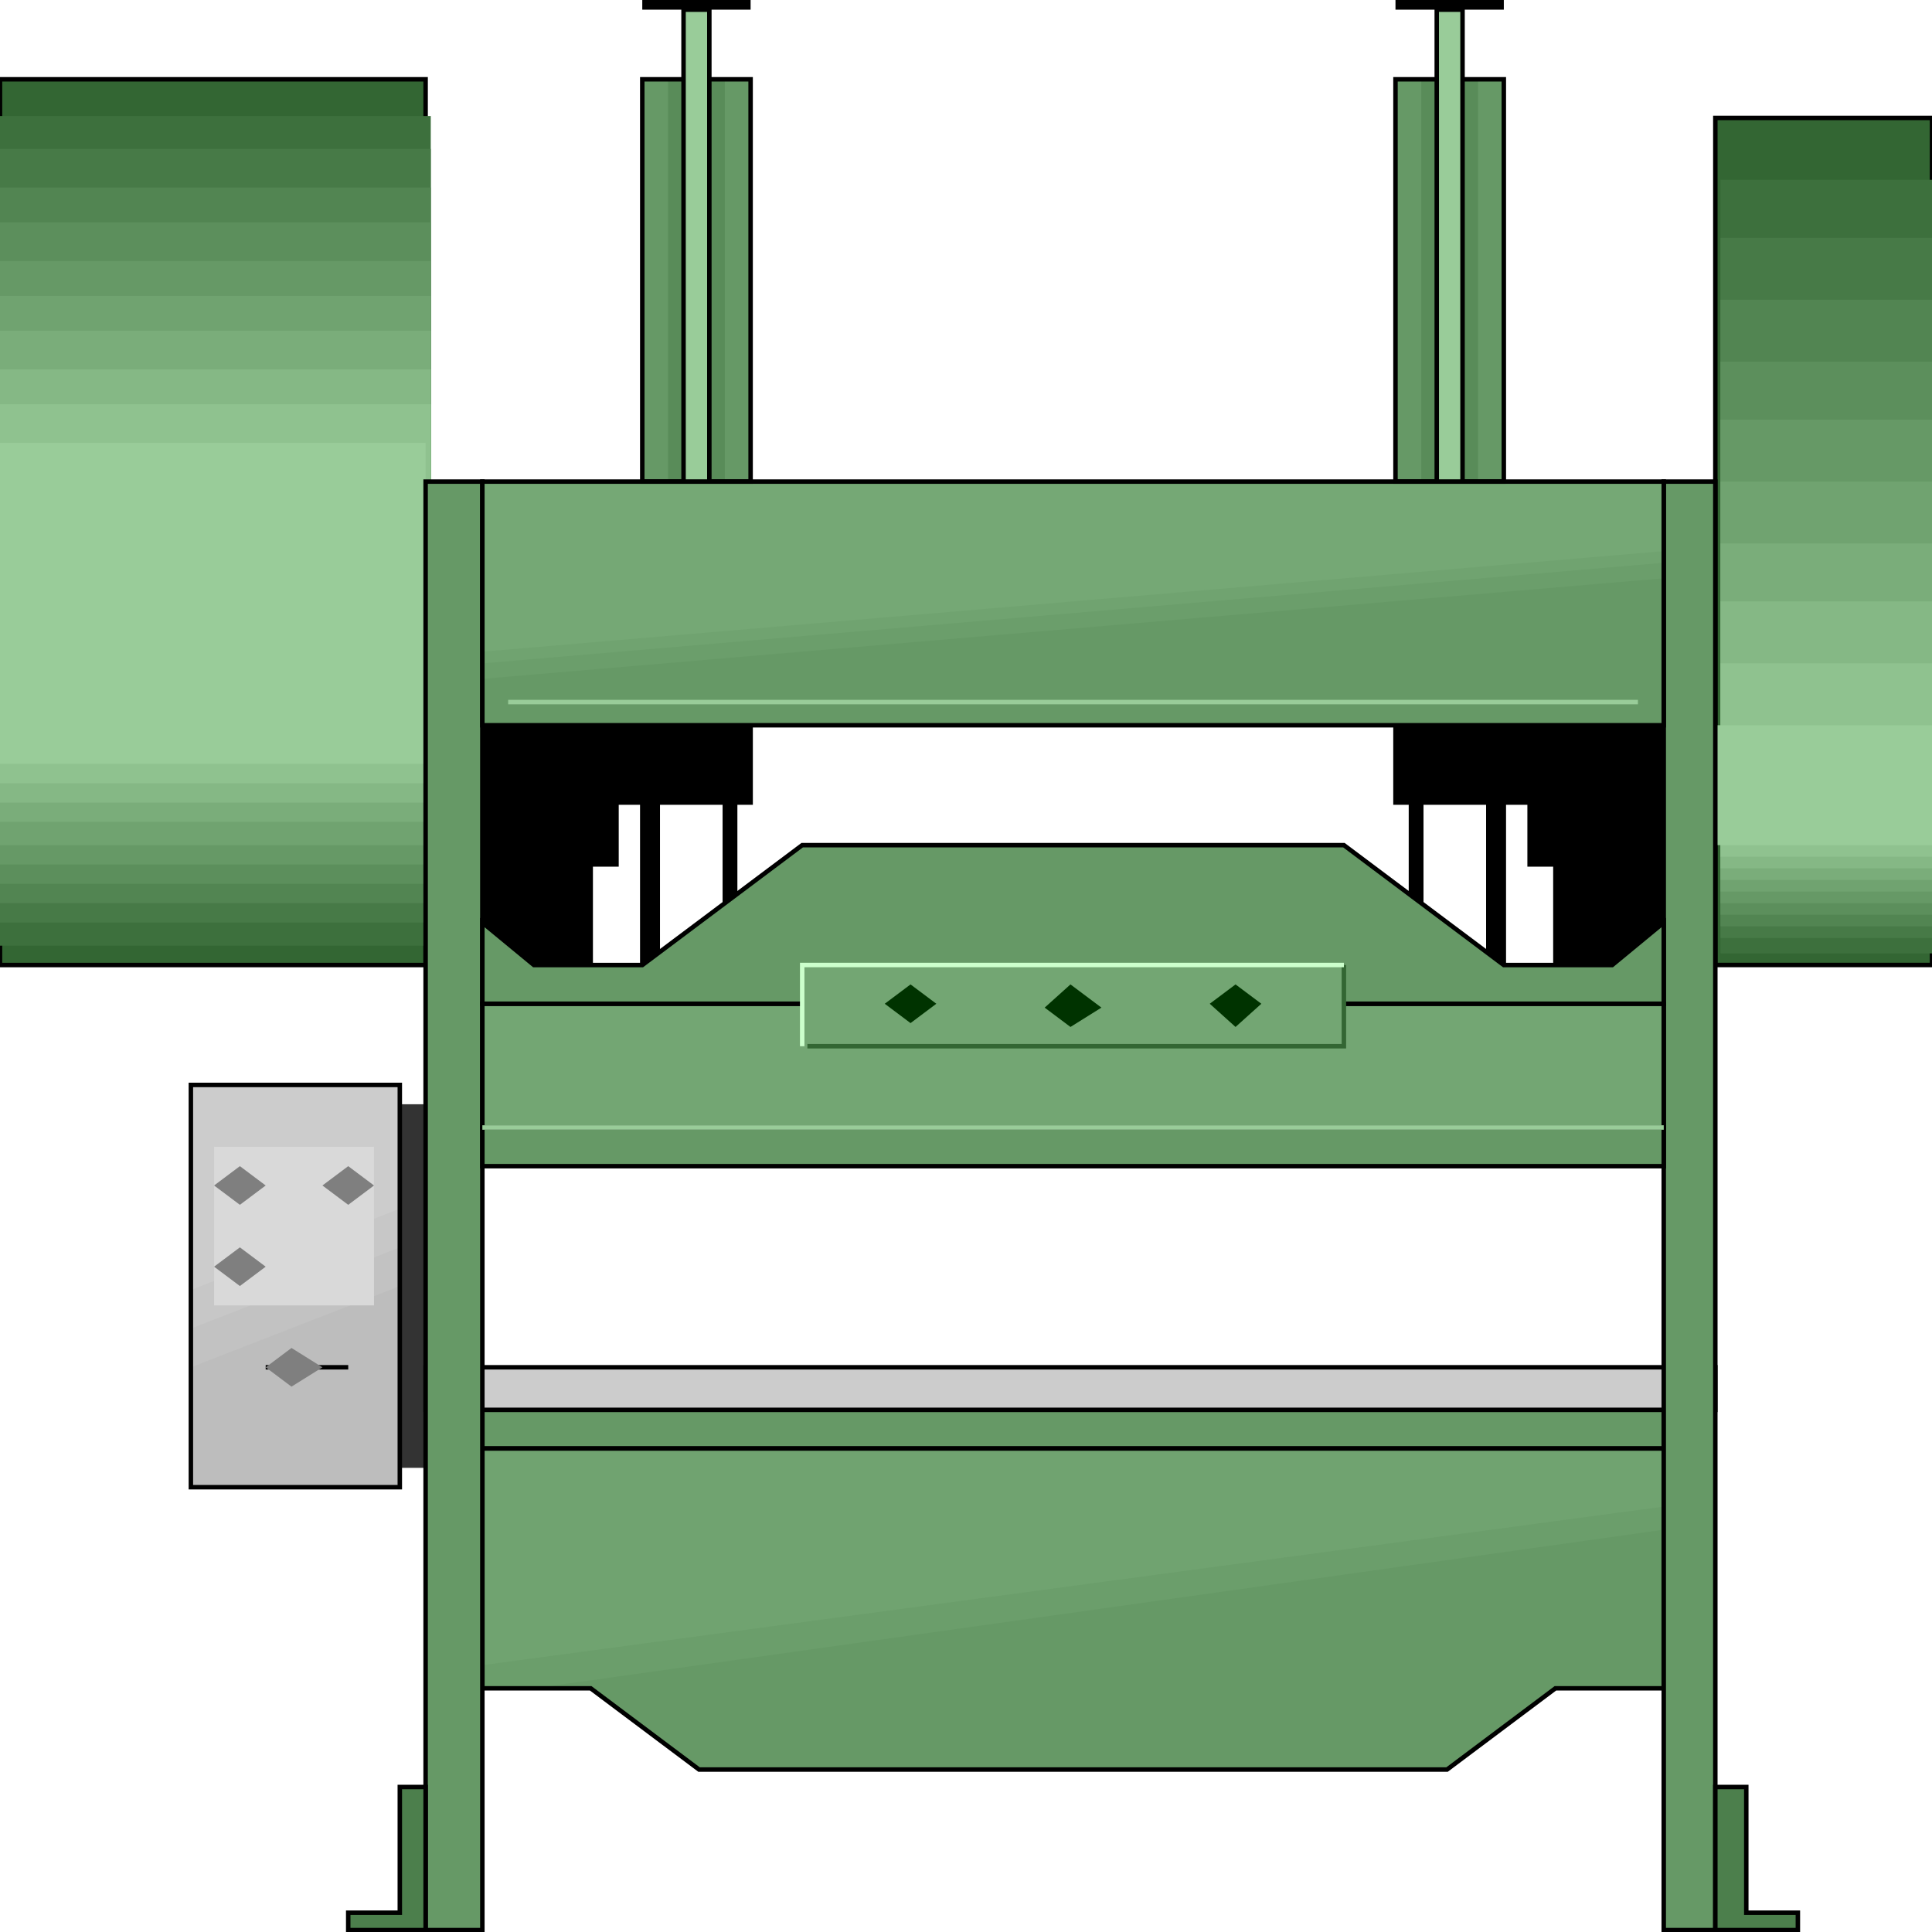 <svg width="150" height="150" viewBox="0 0 150 150" fill="none" xmlns="http://www.w3.org/2000/svg">
<g clip-path="url(#clip0_2109_195406)">
<path fill-rule="evenodd" clip-rule="evenodd" d="M45.861 74.923V67.115H47.864V62.311H58.278V56.305H37.45V74.923H45.861ZM120.761 74.923V67.115H118.759V62.311H108.345V56.305H129.172V74.923H120.761ZM49.867 62.311H51.068V74.923H49.867V62.311ZM56.275 62.311H57.076V74.923H56.275V62.311ZM109.546 62.311H110.347V74.923H109.546V62.311ZM115.554 62.311H116.756V74.923H115.554V62.311Z" fill="black"/>
<path d="M45.861 74.923V67.115H47.864V62.311H58.278V56.305H37.45V74.923H45.861Z" stroke="black" stroke-width="0.347"/>
<path d="M120.761 74.923V67.115H118.759V62.311H108.345V56.305H129.172V74.923H120.761Z" stroke="black" stroke-width="0.347"/>
<path d="M49.866 62.312H51.068V74.925H49.866V62.312Z" stroke="black" stroke-width="0.347"/>
<path d="M56.275 62.312H57.077V74.925H56.275V62.312Z" stroke="black" stroke-width="0.347"/>
<path d="M109.546 62.312H110.347V74.925H109.546V62.312Z" stroke="black" stroke-width="0.347"/>
<path d="M115.554 62.312H116.755V74.925H115.554V62.312Z" stroke="black" stroke-width="0.347"/>
<path d="M108.345 37.388H116.756V6.156H108.345V37.388Z" fill="#669966"/>
<path d="M49.866 37.388H58.277V6.156H49.866V37.388Z" fill="#669966"/>
<path d="M110.347 37.388H114.753V6.156H110.347V37.388Z" fill="#598C59"/>
<path d="M51.869 37.388H56.275V6.156H51.869V37.388Z" fill="#598C59"/>
<path d="M31.041 85.734H33.044V113.963H31.041V85.734Z" fill="#333333"/>
<path d="M37.45 109.156H129.172V112.46H37.45V109.156Z" fill="#669966" stroke="black" stroke-width="0.347"/>
<path d="M133.178 9.156H150V74.922H133.178V9.156Z" fill="#336633" stroke="black" stroke-width="0.347"/>
<path d="M0 6.156H33.044V74.925H0V6.156Z" fill="#336633" stroke="black" stroke-width="0.347"/>
<path d="M133.578 13.961H150V74.021H133.578V13.961Z" fill="#3D703D"/>
<path d="M0 9.008H33.445V73.422H0V9.008Z" fill="#3D703D"/>
<path d="M133.578 18.469H150V72.823H133.578V18.469Z" fill="#477A47"/>
<path d="M0 11.562H33.445V71.623H0V11.562Z" fill="#477A47"/>
<path d="M133.578 23.273H150V71.922H133.578V23.273Z" fill="#528552"/>
<path d="M0 14.562H33.445V70.118H0V14.562Z" fill="#528552"/>
<path d="M133.578 28.078H150V71.021H133.578V28.078Z" fill="#5C8F5C"/>
<path d="M0 17.266H33.445V68.617H0V17.266Z" fill="#5C8F5C"/>
<path d="M133.578 32.586H150V70.124H133.578V32.586Z" fill="#669966"/>
<path d="M0 20.273H33.445V67.12H0V20.273Z" fill="#669966"/>
<path d="M133.578 37.391H150V69.222H133.578V37.391Z" fill="#70A370"/>
<path d="M0 22.977H33.445V65.619H0V22.977Z" fill="#70A370"/>
<path d="M133.578 42.195H150V68.321H133.578V42.195Z" fill="#7AAD7A"/>
<path d="M0 25.672H33.445V63.81H0V25.672Z" fill="#7AAD7A"/>
<path d="M133.578 46.695H150V67.416H133.578V46.695Z" fill="#85B885"/>
<path d="M0 28.68H33.445V62.313H0V28.68Z" fill="#85B885"/>
<path d="M133.578 51.5H150V66.515H133.578V51.5Z" fill="#8FC28F"/>
<path d="M0 31.383H33.445V60.812H0V31.383Z" fill="#8FC28F"/>
<path d="M133.178 56.305H150V65.614H133.178V56.305Z" fill="#99CC99"/>
<path d="M0 34.383H33.044V59.308H0V34.383Z" fill="#99CC99"/>
<path d="M37.45 131.08V112.461H129.172V131.08H120.761L112.35 137.386H54.273L45.861 131.08H37.45Z" fill="#70A370"/>
<path d="M37.45 131.083V129.281L129.172 116.969V131.083H120.761L112.35 137.389H54.273L45.861 131.083H37.45Z" fill="#6B9E6B"/>
<path d="M129.172 118.766V131.078H120.761L112.35 137.384H54.272L45.861 131.078H41.455L129.172 118.766Z" fill="#669966"/>
<path d="M37.45 131.08V112.461H129.172V131.08H120.761L112.35 137.386H54.273L45.861 131.08H37.45Z" stroke="black" stroke-width="0.347"/>
<path d="M33.044 106.156H133.177V109.46H33.044V106.156Z" fill="#CCCCCC" stroke="black" stroke-width="0.347"/>
<path d="M129.172 37.391H133.177V149.853H129.172V37.391Z" fill="#669966" stroke="black" stroke-width="0.347"/>
<path d="M33.044 37.391H37.45V149.853H33.044V37.391Z" fill="#669966" stroke="black" stroke-width="0.347"/>
<path d="M14.819 84.234H31.041V115.466H14.819V84.234Z" fill="#CCCCCC"/>
<path d="M14.819 100.15L31.041 93.844V115.465H14.819V100.15Z" fill="#C7C7C7"/>
<path d="M14.819 103.15L31.041 96.844V115.462H14.819V103.15Z" fill="#C2C2C2"/>
<path d="M14.819 106.158L31.041 99.852V115.467H14.819V106.158Z" fill="#BDBDBD"/>
<path d="M14.819 84.234H31.041V115.466H14.819V84.234Z" stroke="black" stroke-width="0.347"/>
<path d="M37.45 87.539H129.172V90.542H37.45V87.539Z" fill="#669966" stroke="black" stroke-width="0.347"/>
<path d="M37.45 77.93H129.172V87.539H37.45V77.93Z" fill="#73A673" stroke="black" stroke-width="0.347"/>
<path d="M129.172 71.623V77.93H37.45V71.623L41.456 74.927H49.867L62.283 65.617H104.339L116.756 74.927H125.167L129.172 71.623Z" fill="#669966" stroke="black" stroke-width="0.347"/>
<path d="M62.283 74.922H104.339V81.228H62.283V74.922Z" fill="#73A673"/>
<path d="M104.339 74.922V81.228H62.684" stroke="#336633" stroke-width="0.347"/>
<path d="M37.45 37.391H129.172V56.309H37.45V37.391Z" fill="#75A875"/>
<path d="M37.45 50.597L129.172 42.789V56.303H37.45V50.597Z" fill="#70A370"/>
<path d="M37.45 51.503L129.172 43.695V56.308H37.45V51.503Z" fill="#6B9E6B"/>
<path d="M37.45 52.706L129.172 44.898V56.31H37.45V52.706Z" fill="#669966"/>
<path d="M37.45 37.391H129.172V56.309H37.45V37.391Z" stroke="black" stroke-width="0.347"/>
<path d="M68.691 77.931L70.694 76.43L72.697 77.931L70.694 79.433L68.691 77.931Z" fill="#003300"/>
<path d="M81.108 78.231L83.111 76.43L85.514 78.231L83.111 79.733L81.108 78.231Z" fill="#003300"/>
<path d="M93.925 77.931L95.927 76.43L97.93 77.931L95.927 79.733L93.925 77.931Z" fill="#003300"/>
<path d="M20.628 106.156H27.037" stroke="black" stroke-width="0.347"/>
<path d="M16.622 89.039H29.039V101.351H16.622V89.039Z" fill="#D9D9D9"/>
<path d="M16.622 92.041L18.625 90.539L20.627 92.041L18.625 93.542L16.622 92.041Z" fill="#7F7F7F"/>
<path d="M25.033 92.041L27.036 90.539L29.038 92.041L27.036 93.542L25.033 92.041Z" fill="#7F7F7F"/>
<path d="M16.622 98.345L18.625 96.844L20.627 98.345L18.625 99.847L16.622 98.345Z" fill="#7F7F7F"/>
<path d="M20.628 106.158L22.631 104.656L25.034 106.158L22.631 107.659L20.628 106.158Z" fill="#7F7F7F"/>
<path d="M39.452 54.508H127.169" stroke="#99CC99" stroke-width="0.347"/>
<path d="M37.45 87.539H129.172" stroke="#99CC99" stroke-width="0.347"/>
<path d="M108.345 37.388H116.756V6.156H108.345V37.388Z" stroke="black" stroke-width="0.347"/>
<path d="M49.866 37.388H58.277V6.156H49.866V37.388Z" stroke="black" stroke-width="0.347"/>
<path d="M53.07 0.75H55.073V37.387H53.07V0.75Z" fill="#99CC99" stroke="black" stroke-width="0.347"/>
<path d="M111.549 0.75H113.551V37.387H111.549V0.75Z" fill="#99CC99" stroke="black" stroke-width="0.347"/>
<path d="M108.345 0H116.756V0.751H108.345V0Z" fill="black"/>
<path d="M49.866 0H58.277V0.751H49.866V0Z" fill="black"/>
<path d="M62.283 81.228V74.922H104.339" stroke="#CCFFCC" stroke-width="0.347"/>
<path d="M33.044 138.742V149.853H27.036V148.502H31.041V138.742H33.044Z" fill="#4C7F4C" stroke="black" stroke-width="0.347"/>
<path d="M133.178 138.742V149.853H139.586V148.502H135.581V138.742H133.178Z" fill="#4C7F4C" stroke="black" stroke-width="0.347"/>
</g>
<defs>
<clipPath id="clip0_2109_195406">
<rect width="150" height="150" fill="white"/>
</clipPath>
</defs>
</svg>
